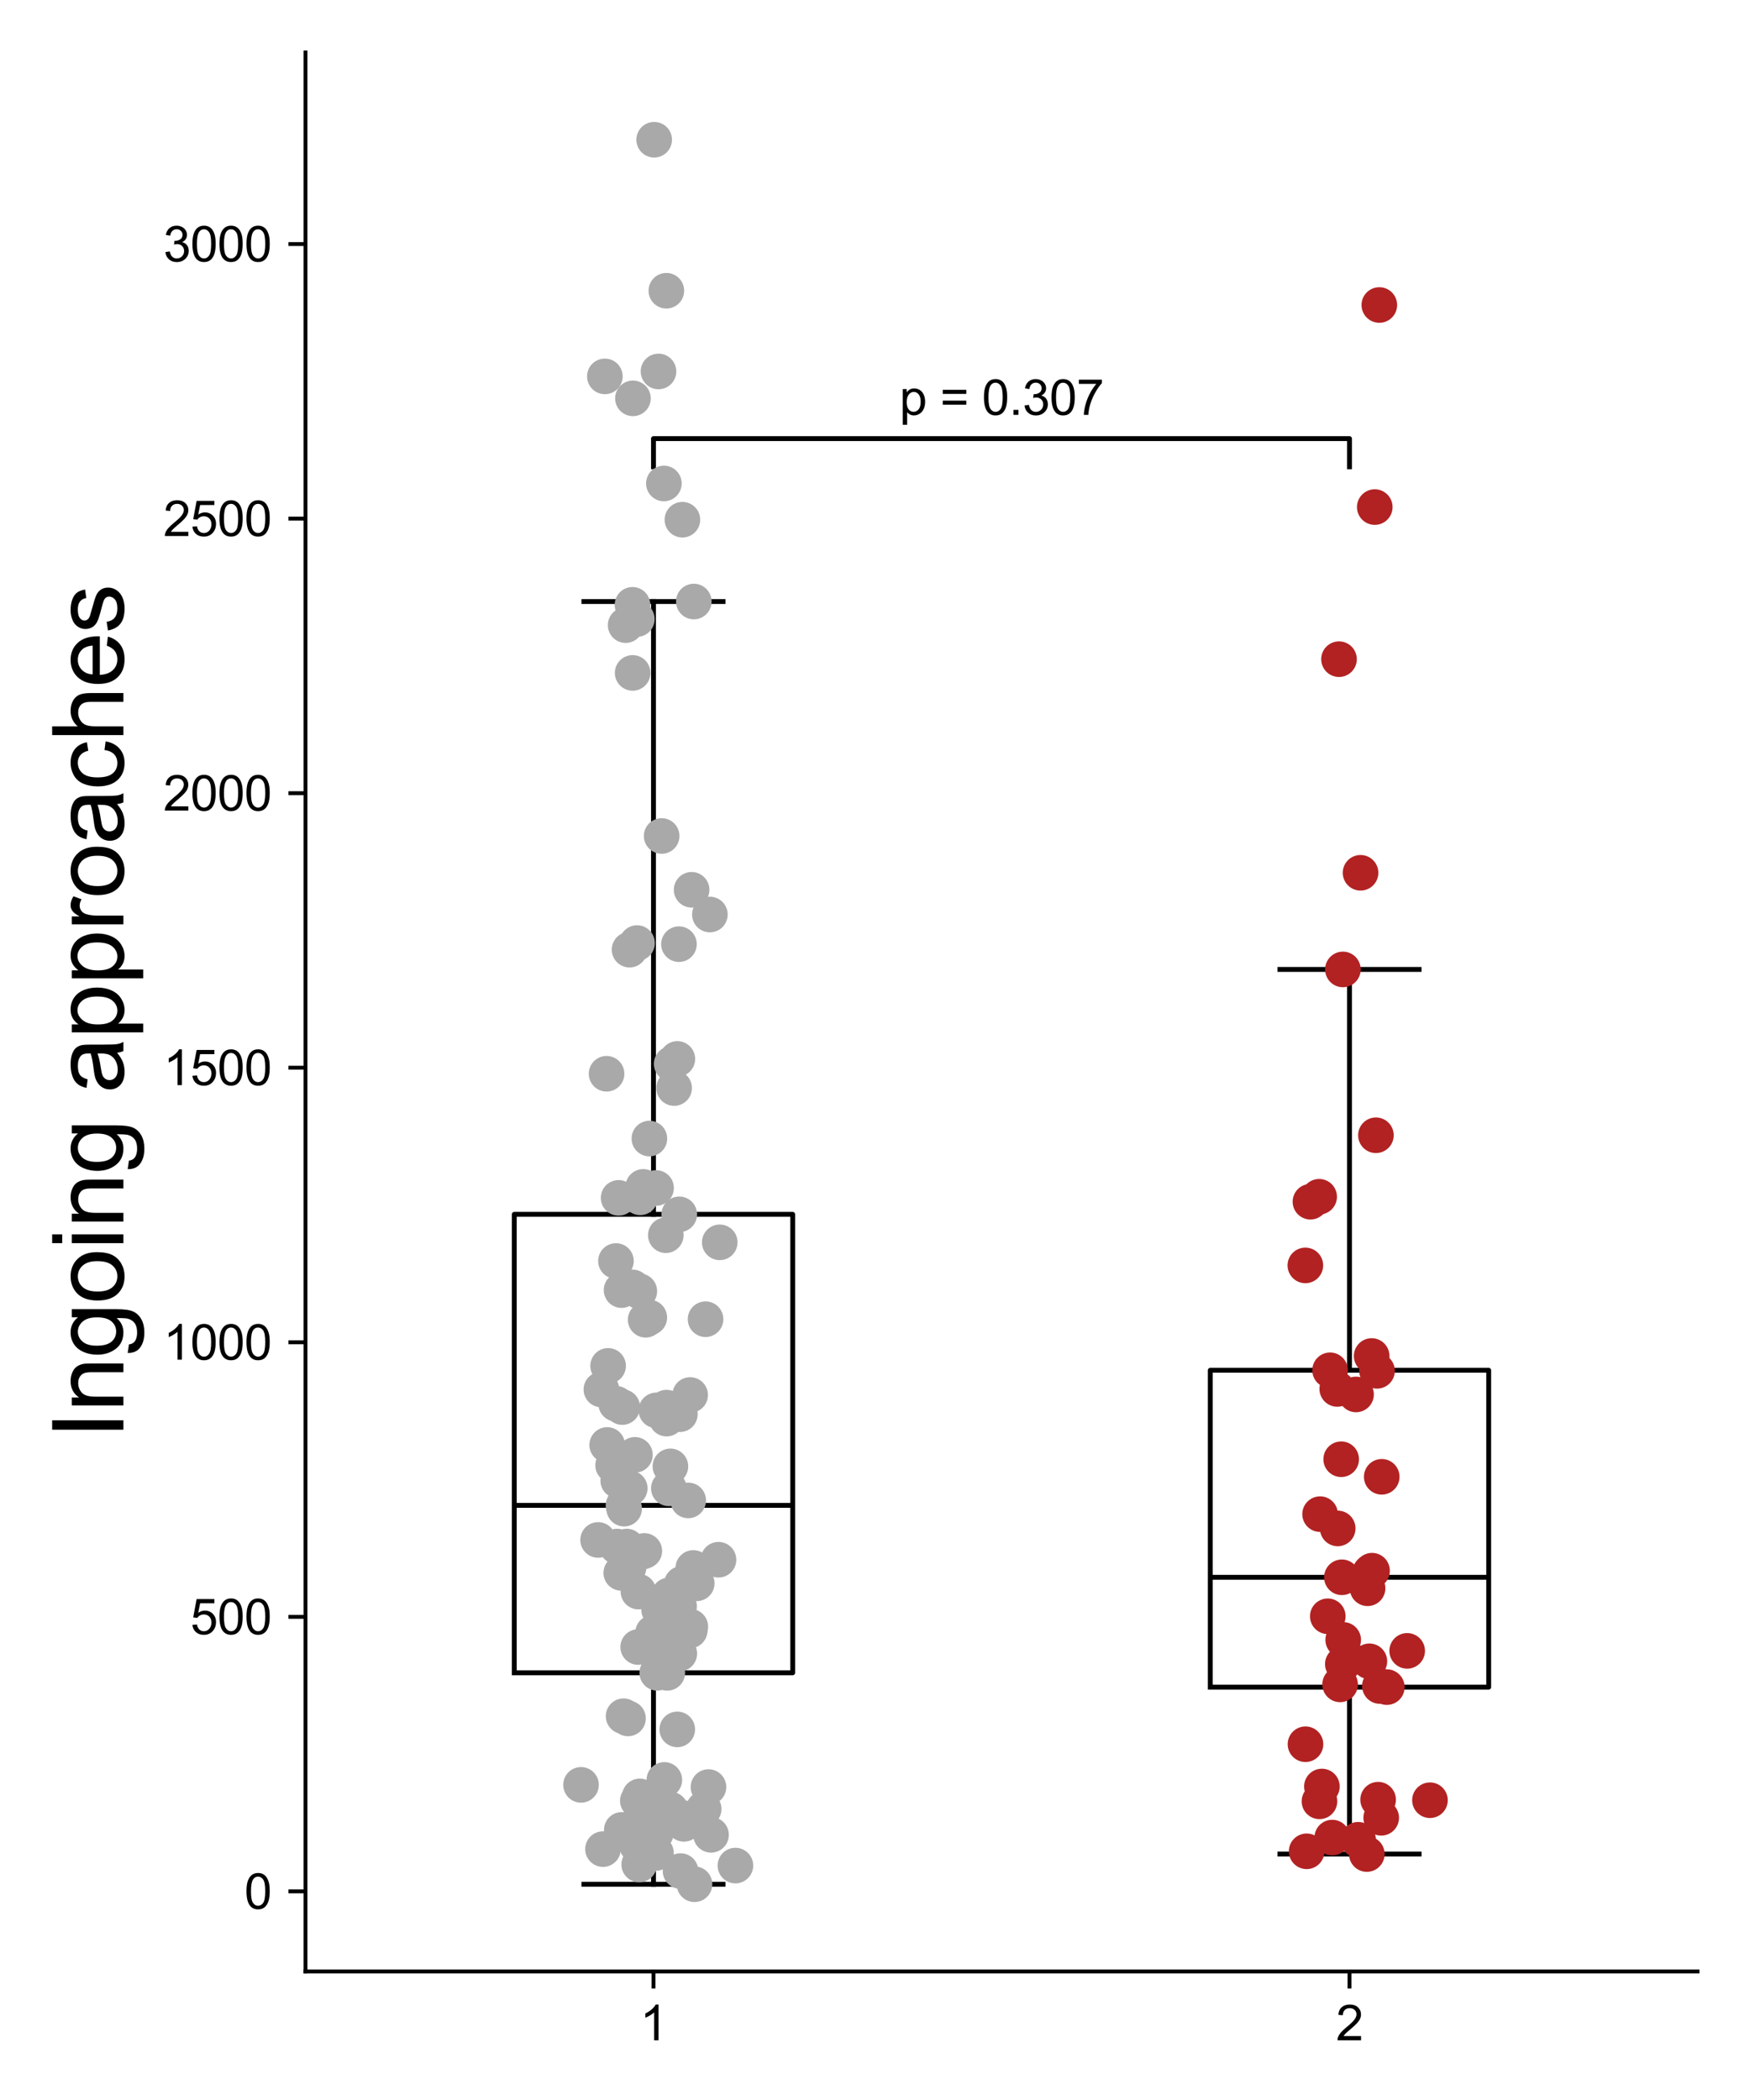 <?xml version="1.0" encoding="utf-8" standalone="no"?>
<!DOCTYPE svg PUBLIC "-//W3C//DTD SVG 1.1//EN"
  "http://www.w3.org/Graphics/SVG/1.1/DTD/svg11.dtd">
<svg xmlns:xlink="http://www.w3.org/1999/xlink" width="360pt" height="432pt" viewBox="0 0 360 432" xmlns="http://www.w3.org/2000/svg" version="1.1">
 <defs>
  <style type="text/css">*{stroke-linejoin: round; stroke-linecap: butt}</style>
 </defs>
 <g id="figure_1">
  <g id="patch_1">
   <path d="M 0 432 
L 360 432 
L 360 0 
L 0 0 
z
" style="fill: #ffffff"/>
  </g>
  <g id="axes_1">
   <g id="patch_2">
    <path d="M 62.84 405.56 
L 349.2 405.56 
L 349.2 10.8 
L 62.84 10.8 
z
" style="fill: #ffffff"/>
   </g>
   <g id="line2d_1">
    <path d="M 105.794 344.127 
L 163.066 344.127 
L 163.066 249.806 
L 105.794 249.806 
L 105.794 344.127 
" clip-path="url(#p33611c59fe)" style="fill: none; stroke: #000000; stroke-linecap: square"/>
   </g>
   <g id="line2d_2">
    <path d="M 134.43 344.127 
L 134.43 387.616 
" clip-path="url(#p33611c59fe)" style="fill: none; stroke: #000000; stroke-linecap: square"/>
   </g>
   <g id="line2d_3">
    <path d="M 134.43 249.806 
L 134.43 123.743 
" clip-path="url(#p33611c59fe)" style="fill: none; stroke: #000000; stroke-linecap: square"/>
   </g>
   <g id="line2d_4">
    <path d="M 120.112 387.616 
L 148.748 387.616 
" clip-path="url(#p33611c59fe)" style="fill: none; stroke: #000000; stroke-linecap: square"/>
   </g>
   <g id="line2d_5">
    <path d="M 120.112 123.743 
L 148.748 123.743 
" clip-path="url(#p33611c59fe)" style="fill: none; stroke: #000000; stroke-linecap: square"/>
   </g>
   <g id="line2d_6">
    <path d="M 248.974 347.064 
L 306.246 347.064 
L 306.246 281.886 
L 248.974 281.886 
L 248.974 347.064 
" clip-path="url(#p33611c59fe)" style="fill: none; stroke: #000000; stroke-linecap: square"/>
   </g>
   <g id="line2d_7">
    <path d="M 277.61 347.064 
L 277.61 381.404 
" clip-path="url(#p33611c59fe)" style="fill: none; stroke: #000000; stroke-linecap: square"/>
   </g>
   <g id="line2d_8">
    <path d="M 277.61 281.886 
L 277.61 199.426 
" clip-path="url(#p33611c59fe)" style="fill: none; stroke: #000000; stroke-linecap: square"/>
   </g>
   <g id="line2d_9">
    <path d="M 263.292 381.404 
L 291.928 381.404 
" clip-path="url(#p33611c59fe)" style="fill: none; stroke: #000000; stroke-linecap: square"/>
   </g>
   <g id="line2d_10">
    <path d="M 263.292 199.426 
L 291.928 199.426 
" clip-path="url(#p33611c59fe)" style="fill: none; stroke: #000000; stroke-linecap: square"/>
   </g>
   <g id="line2d_11">
    <path d="M 105.794 309.674 
L 163.066 309.674 
" clip-path="url(#p33611c59fe)" style="fill: none; stroke: #000000"/>
   </g>
   <g id="line2d_12">
    <path d="M 248.974 324.472 
L 306.246 324.472 
" clip-path="url(#p33611c59fe)" style="fill: none; stroke: #000000"/>
   </g>
   <g id="matplotlib.axis_1">
    <g id="xtick_1">
     <g id="line2d_13">
      <defs>
       <path id="m2bdd3cce6e" d="M 0 0 
L 0 3.5 
" style="stroke: #000000; stroke-width: 0.8"/>
      </defs>
      <g>
       <use xlink:href="#m2bdd3cce6e" x="134.43" y="405.56" style="stroke: #000000; stroke-width: 0.8"/>
      </g>
     </g>
     <g id="text_1">
      <!-- 1 -->
      <g transform="translate(131.65 419.718) scale(0.1 -0.1)">
       <defs>
        <path id="ArialMT-31" d="M 2384 0 
L 1822 0 
L 1822 3584 
Q 1619 3391 1289 3197 
Q 959 3003 697 2906 
L 697 3450 
Q 1169 3672 1522 3987 
Q 1875 4303 2022 4600 
L 2384 4600 
L 2384 0 
z
" transform="scale(0.016)"/>
       </defs>
       <use xlink:href="#ArialMT-31"/>
      </g>
     </g>
    </g>
    <g id="xtick_2">
     <g id="line2d_14">
      <g>
       <use xlink:href="#m2bdd3cce6e" x="277.61" y="405.56" style="stroke: #000000; stroke-width: 0.8"/>
      </g>
     </g>
     <g id="text_2">
      <!-- 2 -->
      <g transform="translate(274.83 419.718) scale(0.1 -0.1)">
       <defs>
        <path id="ArialMT-32" d="M 3222 541 
L 3222 0 
L 194 0 
Q 188 203 259 391 
Q 375 700 629 1000 
Q 884 1300 1366 1694 
Q 2113 2306 2375 2664 
Q 2638 3022 2638 3341 
Q 2638 3675 2398 3904 
Q 2159 4134 1775 4134 
Q 1369 4134 1125 3890 
Q 881 3647 878 3216 
L 300 3275 
Q 359 3922 746 4261 
Q 1134 4600 1788 4600 
Q 2447 4600 2831 4234 
Q 3216 3869 3216 3328 
Q 3216 3053 3103 2787 
Q 2991 2522 2730 2228 
Q 2469 1934 1863 1422 
Q 1356 997 1212 845 
Q 1069 694 975 541 
L 3222 541 
z
" transform="scale(0.016)"/>
       </defs>
       <use xlink:href="#ArialMT-32"/>
      </g>
     </g>
    </g>
   </g>
   <g id="matplotlib.axis_2">
    <g id="ytick_1">
     <g id="line2d_15">
      <defs>
       <path id="mdbbe78c31a" d="M 0 0 
L -3.5 0 
" style="stroke: #000000; stroke-width: 0.8"/>
      </defs>
      <g>
       <use xlink:href="#mdbbe78c31a" x="62.84" y="389.085" style="stroke: #000000; stroke-width: 0.8"/>
      </g>
     </g>
     <g id="text_3">
      <!-- 0 -->
      <g transform="translate(50.279 392.664) scale(0.1 -0.1)">
       <defs>
        <path id="ArialMT-30" d="M 266 2259 
Q 266 3072 433 3567 
Q 600 4063 929 4331 
Q 1259 4600 1759 4600 
Q 2128 4600 2406 4451 
Q 2684 4303 2865 4023 
Q 3047 3744 3150 3342 
Q 3253 2941 3253 2259 
Q 3253 1453 3087 958 
Q 2922 463 2592 192 
Q 2263 -78 1759 -78 
Q 1097 -78 719 397 
Q 266 969 266 2259 
z
M 844 2259 
Q 844 1131 1108 757 
Q 1372 384 1759 384 
Q 2147 384 2411 759 
Q 2675 1134 2675 2259 
Q 2675 3391 2411 3762 
Q 2147 4134 1753 4134 
Q 1366 4134 1134 3806 
Q 844 3388 844 2259 
z
" transform="scale(0.016)"/>
       </defs>
       <use xlink:href="#ArialMT-30"/>
      </g>
     </g>
    </g>
    <g id="ytick_2">
     <g id="line2d_16">
      <g>
       <use xlink:href="#mdbbe78c31a" x="62.84" y="332.605" style="stroke: #000000; stroke-width: 0.8"/>
      </g>
     </g>
     <g id="text_4">
      <!-- 500 -->
      <g transform="translate(39.157 336.184) scale(0.1 -0.1)">
       <defs>
        <path id="ArialMT-35" d="M 266 1200 
L 856 1250 
Q 922 819 1161 601 
Q 1400 384 1738 384 
Q 2144 384 2425 690 
Q 2706 997 2706 1503 
Q 2706 1984 2436 2262 
Q 2166 2541 1728 2541 
Q 1456 2541 1237 2417 
Q 1019 2294 894 2097 
L 366 2166 
L 809 4519 
L 3088 4519 
L 3088 3981 
L 1259 3981 
L 1013 2750 
Q 1425 3038 1878 3038 
Q 2478 3038 2890 2622 
Q 3303 2206 3303 1553 
Q 3303 931 2941 478 
Q 2500 -78 1738 -78 
Q 1113 -78 717 272 
Q 322 622 266 1200 
z
" transform="scale(0.016)"/>
       </defs>
       <use xlink:href="#ArialMT-35"/>
       <use xlink:href="#ArialMT-30" transform="translate(55.615 0)"/>
       <use xlink:href="#ArialMT-30" transform="translate(111.23 0)"/>
      </g>
     </g>
    </g>
    <g id="ytick_3">
     <g id="line2d_17">
      <g>
       <use xlink:href="#mdbbe78c31a" x="62.84" y="276.125" style="stroke: #000000; stroke-width: 0.8"/>
      </g>
     </g>
     <g id="text_5">
      <!-- 1000 -->
      <g transform="translate(33.596 279.704) scale(0.1 -0.1)">
       <use xlink:href="#ArialMT-31"/>
       <use xlink:href="#ArialMT-30" transform="translate(55.615 0)"/>
       <use xlink:href="#ArialMT-30" transform="translate(111.23 0)"/>
       <use xlink:href="#ArialMT-30" transform="translate(166.846 0)"/>
      </g>
     </g>
    </g>
    <g id="ytick_4">
     <g id="line2d_18">
      <g>
       <use xlink:href="#mdbbe78c31a" x="62.84" y="219.645" style="stroke: #000000; stroke-width: 0.8"/>
      </g>
     </g>
     <g id="text_6">
      <!-- 1500 -->
      <g transform="translate(33.596 223.224) scale(0.1 -0.1)">
       <use xlink:href="#ArialMT-31"/>
       <use xlink:href="#ArialMT-35" transform="translate(55.615 0)"/>
       <use xlink:href="#ArialMT-30" transform="translate(111.23 0)"/>
       <use xlink:href="#ArialMT-30" transform="translate(166.846 0)"/>
      </g>
     </g>
    </g>
    <g id="ytick_5">
     <g id="line2d_19">
      <g>
       <use xlink:href="#mdbbe78c31a" x="62.84" y="163.166" style="stroke: #000000; stroke-width: 0.8"/>
      </g>
     </g>
     <g id="text_7">
      <!-- 2000 -->
      <g transform="translate(33.596 166.744) scale(0.1 -0.1)">
       <use xlink:href="#ArialMT-32"/>
       <use xlink:href="#ArialMT-30" transform="translate(55.615 0)"/>
       <use xlink:href="#ArialMT-30" transform="translate(111.23 0)"/>
       <use xlink:href="#ArialMT-30" transform="translate(166.846 0)"/>
      </g>
     </g>
    </g>
    <g id="ytick_6">
     <g id="line2d_20">
      <g>
       <use xlink:href="#mdbbe78c31a" x="62.84" y="106.686" style="stroke: #000000; stroke-width: 0.8"/>
      </g>
     </g>
     <g id="text_8">
      <!-- 2500 -->
      <g transform="translate(33.596 110.265) scale(0.1 -0.1)">
       <use xlink:href="#ArialMT-32"/>
       <use xlink:href="#ArialMT-35" transform="translate(55.615 0)"/>
       <use xlink:href="#ArialMT-30" transform="translate(111.23 0)"/>
       <use xlink:href="#ArialMT-30" transform="translate(166.846 0)"/>
      </g>
     </g>
    </g>
    <g id="ytick_7">
     <g id="line2d_21">
      <g>
       <use xlink:href="#mdbbe78c31a" x="62.84" y="50.206" style="stroke: #000000; stroke-width: 0.8"/>
      </g>
     </g>
     <g id="text_9">
      <!-- 3000 -->
      <g transform="translate(33.596 53.785) scale(0.1 -0.1)">
       <defs>
        <path id="ArialMT-33" d="M 269 1209 
L 831 1284 
Q 928 806 1161 595 
Q 1394 384 1728 384 
Q 2125 384 2398 659 
Q 2672 934 2672 1341 
Q 2672 1728 2419 1979 
Q 2166 2231 1775 2231 
Q 1616 2231 1378 2169 
L 1441 2663 
Q 1497 2656 1531 2656 
Q 1891 2656 2178 2843 
Q 2466 3031 2466 3422 
Q 2466 3731 2256 3934 
Q 2047 4138 1716 4138 
Q 1388 4138 1169 3931 
Q 950 3725 888 3313 
L 325 3413 
Q 428 3978 793 4289 
Q 1159 4600 1703 4600 
Q 2078 4600 2393 4439 
Q 2709 4278 2876 4000 
Q 3044 3722 3044 3409 
Q 3044 3113 2884 2869 
Q 2725 2625 2413 2481 
Q 2819 2388 3044 2092 
Q 3269 1797 3269 1353 
Q 3269 753 2831 336 
Q 2394 -81 1725 -81 
Q 1122 -81 723 278 
Q 325 638 269 1209 
z
" transform="scale(0.016)"/>
       </defs>
       <use xlink:href="#ArialMT-33"/>
       <use xlink:href="#ArialMT-30" transform="translate(55.615 0)"/>
       <use xlink:href="#ArialMT-30" transform="translate(111.23 0)"/>
       <use xlink:href="#ArialMT-30" transform="translate(166.846 0)"/>
      </g>
     </g>
    </g>
    <g id="text_10">
     <!-- Ingoing approaches -->
     <g transform="translate(25.387 296.019) rotate(-90) scale(0.2 -0.2)">
      <defs>
       <path id="ArialMT-49" d="M 597 0 
L 597 4581 
L 1203 4581 
L 1203 0 
L 597 0 
z
" transform="scale(0.016)"/>
       <path id="ArialMT-6e" d="M 422 0 
L 422 3319 
L 928 3319 
L 928 2847 
Q 1294 3394 1984 3394 
Q 2284 3394 2536 3286 
Q 2788 3178 2913 3003 
Q 3038 2828 3088 2588 
Q 3119 2431 3119 2041 
L 3119 0 
L 2556 0 
L 2556 2019 
Q 2556 2363 2490 2533 
Q 2425 2703 2258 2804 
Q 2091 2906 1866 2906 
Q 1506 2906 1245 2678 
Q 984 2450 984 1813 
L 984 0 
L 422 0 
z
" transform="scale(0.016)"/>
       <path id="ArialMT-67" d="M 319 -275 
L 866 -356 
Q 900 -609 1056 -725 
Q 1266 -881 1628 -881 
Q 2019 -881 2231 -725 
Q 2444 -569 2519 -288 
Q 2563 -116 2559 434 
Q 2191 0 1641 0 
Q 956 0 581 494 
Q 206 988 206 1678 
Q 206 2153 378 2554 
Q 550 2956 876 3175 
Q 1203 3394 1644 3394 
Q 2231 3394 2613 2919 
L 2613 3319 
L 3131 3319 
L 3131 450 
Q 3131 -325 2973 -648 
Q 2816 -972 2473 -1159 
Q 2131 -1347 1631 -1347 
Q 1038 -1347 672 -1080 
Q 306 -813 319 -275 
z
M 784 1719 
Q 784 1066 1043 766 
Q 1303 466 1694 466 
Q 2081 466 2343 764 
Q 2606 1063 2606 1700 
Q 2606 2309 2336 2618 
Q 2066 2928 1684 2928 
Q 1309 2928 1046 2623 
Q 784 2319 784 1719 
z
" transform="scale(0.016)"/>
       <path id="ArialMT-6f" d="M 213 1659 
Q 213 2581 725 3025 
Q 1153 3394 1769 3394 
Q 2453 3394 2887 2945 
Q 3322 2497 3322 1706 
Q 3322 1066 3130 698 
Q 2938 331 2570 128 
Q 2203 -75 1769 -75 
Q 1072 -75 642 372 
Q 213 819 213 1659 
z
M 791 1659 
Q 791 1022 1069 705 
Q 1347 388 1769 388 
Q 2188 388 2466 706 
Q 2744 1025 2744 1678 
Q 2744 2294 2464 2611 
Q 2184 2928 1769 2928 
Q 1347 2928 1069 2612 
Q 791 2297 791 1659 
z
" transform="scale(0.016)"/>
       <path id="ArialMT-69" d="M 425 3934 
L 425 4581 
L 988 4581 
L 988 3934 
L 425 3934 
z
M 425 0 
L 425 3319 
L 988 3319 
L 988 0 
L 425 0 
z
" transform="scale(0.016)"/>
       <path id="ArialMT-20" transform="scale(0.016)"/>
       <path id="ArialMT-61" d="M 2588 409 
Q 2275 144 1986 34 
Q 1697 -75 1366 -75 
Q 819 -75 525 192 
Q 231 459 231 875 
Q 231 1119 342 1320 
Q 453 1522 633 1644 
Q 813 1766 1038 1828 
Q 1203 1872 1538 1913 
Q 2219 1994 2541 2106 
Q 2544 2222 2544 2253 
Q 2544 2597 2384 2738 
Q 2169 2928 1744 2928 
Q 1347 2928 1158 2789 
Q 969 2650 878 2297 
L 328 2372 
Q 403 2725 575 2942 
Q 747 3159 1072 3276 
Q 1397 3394 1825 3394 
Q 2250 3394 2515 3294 
Q 2781 3194 2906 3042 
Q 3031 2891 3081 2659 
Q 3109 2516 3109 2141 
L 3109 1391 
Q 3109 606 3145 398 
Q 3181 191 3288 0 
L 2700 0 
Q 2613 175 2588 409 
z
M 2541 1666 
Q 2234 1541 1622 1453 
Q 1275 1403 1131 1340 
Q 988 1278 909 1158 
Q 831 1038 831 891 
Q 831 666 1001 516 
Q 1172 366 1500 366 
Q 1825 366 2078 508 
Q 2331 650 2450 897 
Q 2541 1088 2541 1459 
L 2541 1666 
z
" transform="scale(0.016)"/>
       <path id="ArialMT-70" d="M 422 -1272 
L 422 3319 
L 934 3319 
L 934 2888 
Q 1116 3141 1344 3267 
Q 1572 3394 1897 3394 
Q 2322 3394 2647 3175 
Q 2972 2956 3137 2557 
Q 3303 2159 3303 1684 
Q 3303 1175 3120 767 
Q 2938 359 2589 142 
Q 2241 -75 1856 -75 
Q 1575 -75 1351 44 
Q 1128 163 984 344 
L 984 -1272 
L 422 -1272 
z
M 931 1641 
Q 931 1000 1190 694 
Q 1450 388 1819 388 
Q 2194 388 2461 705 
Q 2728 1022 2728 1688 
Q 2728 2322 2467 2637 
Q 2206 2953 1844 2953 
Q 1484 2953 1207 2617 
Q 931 2281 931 1641 
z
" transform="scale(0.016)"/>
       <path id="ArialMT-72" d="M 416 0 
L 416 3319 
L 922 3319 
L 922 2816 
Q 1116 3169 1280 3281 
Q 1444 3394 1641 3394 
Q 1925 3394 2219 3213 
L 2025 2691 
Q 1819 2813 1613 2813 
Q 1428 2813 1281 2702 
Q 1134 2591 1072 2394 
Q 978 2094 978 1738 
L 978 0 
L 416 0 
z
" transform="scale(0.016)"/>
       <path id="ArialMT-63" d="M 2588 1216 
L 3141 1144 
Q 3050 572 2676 248 
Q 2303 -75 1759 -75 
Q 1078 -75 664 370 
Q 250 816 250 1647 
Q 250 2184 428 2587 
Q 606 2991 970 3192 
Q 1334 3394 1763 3394 
Q 2303 3394 2647 3120 
Q 2991 2847 3088 2344 
L 2541 2259 
Q 2463 2594 2264 2762 
Q 2066 2931 1784 2931 
Q 1359 2931 1093 2626 
Q 828 2322 828 1663 
Q 828 994 1084 691 
Q 1341 388 1753 388 
Q 2084 388 2306 591 
Q 2528 794 2588 1216 
z
" transform="scale(0.016)"/>
       <path id="ArialMT-68" d="M 422 0 
L 422 4581 
L 984 4581 
L 984 2938 
Q 1378 3394 1978 3394 
Q 2347 3394 2619 3248 
Q 2891 3103 3008 2847 
Q 3125 2591 3125 2103 
L 3125 0 
L 2563 0 
L 2563 2103 
Q 2563 2525 2380 2717 
Q 2197 2909 1863 2909 
Q 1613 2909 1392 2779 
Q 1172 2650 1078 2428 
Q 984 2206 984 1816 
L 984 0 
L 422 0 
z
" transform="scale(0.016)"/>
       <path id="ArialMT-65" d="M 2694 1069 
L 3275 997 
Q 3138 488 2766 206 
Q 2394 -75 1816 -75 
Q 1088 -75 661 373 
Q 234 822 234 1631 
Q 234 2469 665 2931 
Q 1097 3394 1784 3394 
Q 2450 3394 2872 2941 
Q 3294 2488 3294 1666 
Q 3294 1616 3291 1516 
L 816 1516 
Q 847 969 1125 678 
Q 1403 388 1819 388 
Q 2128 388 2347 550 
Q 2566 713 2694 1069 
z
M 847 1978 
L 2700 1978 
Q 2663 2397 2488 2606 
Q 2219 2931 1791 2931 
Q 1403 2931 1139 2672 
Q 875 2413 847 1978 
z
" transform="scale(0.016)"/>
       <path id="ArialMT-73" d="M 197 991 
L 753 1078 
Q 800 744 1014 566 
Q 1228 388 1613 388 
Q 2000 388 2187 545 
Q 2375 703 2375 916 
Q 2375 1106 2209 1216 
Q 2094 1291 1634 1406 
Q 1016 1563 777 1677 
Q 538 1791 414 1992 
Q 291 2194 291 2438 
Q 291 2659 392 2848 
Q 494 3038 669 3163 
Q 800 3259 1026 3326 
Q 1253 3394 1513 3394 
Q 1903 3394 2198 3281 
Q 2494 3169 2634 2976 
Q 2775 2784 2828 2463 
L 2278 2388 
Q 2241 2644 2061 2787 
Q 1881 2931 1553 2931 
Q 1166 2931 1000 2803 
Q 834 2675 834 2503 
Q 834 2394 903 2306 
Q 972 2216 1119 2156 
Q 1203 2125 1616 2013 
Q 2213 1853 2448 1751 
Q 2684 1650 2818 1456 
Q 2953 1263 2953 975 
Q 2953 694 2789 445 
Q 2625 197 2315 61 
Q 2006 -75 1616 -75 
Q 969 -75 630 194 
Q 291 463 197 991 
z
" transform="scale(0.016)"/>
      </defs>
      <use xlink:href="#ArialMT-49"/>
      <use xlink:href="#ArialMT-6e" transform="translate(27.783 0)"/>
      <use xlink:href="#ArialMT-67" transform="translate(83.398 0)"/>
      <use xlink:href="#ArialMT-6f" transform="translate(139.014 0)"/>
      <use xlink:href="#ArialMT-69" transform="translate(194.629 0)"/>
      <use xlink:href="#ArialMT-6e" transform="translate(216.846 0)"/>
      <use xlink:href="#ArialMT-67" transform="translate(272.461 0)"/>
      <use xlink:href="#ArialMT-20" transform="translate(328.076 0)"/>
      <use xlink:href="#ArialMT-61" transform="translate(355.859 0)"/>
      <use xlink:href="#ArialMT-70" transform="translate(411.475 0)"/>
      <use xlink:href="#ArialMT-70" transform="translate(467.09 0)"/>
      <use xlink:href="#ArialMT-72" transform="translate(522.705 0)"/>
      <use xlink:href="#ArialMT-6f" transform="translate(556.006 0)"/>
      <use xlink:href="#ArialMT-61" transform="translate(611.621 0)"/>
      <use xlink:href="#ArialMT-63" transform="translate(667.236 0)"/>
      <use xlink:href="#ArialMT-68" transform="translate(717.236 0)"/>
      <use xlink:href="#ArialMT-65" transform="translate(772.852 0)"/>
      <use xlink:href="#ArialMT-73" transform="translate(828.467 0)"/>
     </g>
    </g>
   </g>
   <g id="line2d_22">
    <path d="M 134.43 96.036 
L 134.43 90.231 
L 277.61 90.231 
L 277.61 96.036 
" clip-path="url(#p33611c59fe)" style="fill: none; stroke: #000000; stroke-linecap: square"/>
   </g>
   <g id="PathCollection_1">
    <defs>
     <path id="m40be259fb0" d="M 0 3.162 
C 0.839 3.162 1.643 2.829 2.236 2.236 
C 2.829 1.643 3.162 0.839 3.162 0 
C 3.162 -0.839 2.829 -1.643 2.236 -2.236 
C 1.643 -2.829 0.839 -3.162 0 -3.162 
C -0.839 -3.162 -1.643 -2.829 -2.236 -2.236 
C -2.829 -1.643 -3.162 -0.839 -3.162 0 
C -3.162 0.839 -2.829 1.643 -2.236 2.236 
C -1.643 2.829 -0.839 3.162 0 3.162 
z
" style="stroke: #a9a9a9"/>
    </defs>
    <g clip-path="url(#p33611c59fe)">
     <use xlink:href="#m40be259fb0" x="128.399" y="310.352" style="fill: #a9a9a9; stroke: #a9a9a9"/>
     <use xlink:href="#m40be259fb0" x="124.909" y="297.249" style="fill: #a9a9a9; stroke: #a9a9a9"/>
     <use xlink:href="#m40be259fb0" x="137.127" y="291.827" style="fill: #a9a9a9; stroke: #a9a9a9"/>
     <use xlink:href="#m40be259fb0" x="141.879" y="335.429" style="fill: #a9a9a9; stroke: #a9a9a9"/>
     <use xlink:href="#m40be259fb0" x="127.175" y="304.591" style="fill: #a9a9a9; stroke: #a9a9a9"/>
     <use xlink:href="#m40be259fb0" x="137.613" y="328.2" style="fill: #a9a9a9; stroke: #a9a9a9"/>
     <use xlink:href="#m40be259fb0" x="132.547" y="319.05" style="fill: #a9a9a9; stroke: #a9a9a9"/>
     <use xlink:href="#m40be259fb0" x="135.031" y="370.221" style="fill: #a9a9a9; stroke: #a9a9a9"/>
     <use xlink:href="#m40be259fb0" x="139.859" y="290.923" style="fill: #a9a9a9; stroke: #a9a9a9"/>
     <use xlink:href="#m40be259fb0" x="127.909" y="376.433" style="fill: #a9a9a9; stroke: #a9a9a9"/>
     <use xlink:href="#m40be259fb0" x="128.013" y="289.454" style="fill: #a9a9a9; stroke: #a9a9a9"/>
     <use xlink:href="#m40be259fb0" x="147.804" y="320.857" style="fill: #a9a9a9; stroke: #a9a9a9"/>
     <use xlink:href="#m40be259fb0" x="135.42" y="369.204" style="fill: #a9a9a9; stroke: #a9a9a9"/>
     <use xlink:href="#m40be259fb0" x="128.703" y="128.6" style="fill: #a9a9a9; stroke: #a9a9a9"/>
     <use xlink:href="#m40be259fb0" x="136.966" y="254.098" style="fill: #a9a9a9; stroke: #a9a9a9"/>
     <use xlink:href="#m40be259fb0" x="135.21" y="344.127" style="fill: #a9a9a9; stroke: #a9a9a9"/>
     <use xlink:href="#m40be259fb0" x="119.525" y="367.171" style="fill: #a9a9a9; stroke: #a9a9a9"/>
     <use xlink:href="#m40be259fb0" x="125.098" y="280.982" style="fill: #a9a9a9; stroke: #a9a9a9"/>
     <use xlink:href="#m40be259fb0" x="140.69" y="375.191" style="fill: #a9a9a9; stroke: #a9a9a9"/>
     <use xlink:href="#m40be259fb0" x="135.592" y="331.137" style="fill: #a9a9a9; stroke: #a9a9a9"/>
     <use xlink:href="#m40be259fb0" x="142.622" y="322.552" style="fill: #a9a9a9; stroke: #a9a9a9"/>
     <use xlink:href="#m40be259fb0" x="140.267" y="325.827" style="fill: #a9a9a9; stroke: #a9a9a9"/>
     <use xlink:href="#m40be259fb0" x="141.577" y="308.658" style="fill: #a9a9a9; stroke: #a9a9a9"/>
     <use xlink:href="#m40be259fb0" x="142.278" y="183.046" style="fill: #a9a9a9; stroke: #a9a9a9"/>
     <use xlink:href="#m40be259fb0" x="126.712" y="259.407" style="fill: #a9a9a9; stroke: #a9a9a9"/>
     <use xlink:href="#m40be259fb0" x="138.174" y="218.855" style="fill: #a9a9a9; stroke: #a9a9a9"/>
     <use xlink:href="#m40be259fb0" x="129.191" y="353.503" style="fill: #a9a9a9; stroke: #a9a9a9"/>
     <use xlink:href="#m40be259fb0" x="136.173" y="343.788" style="fill: #a9a9a9; stroke: #a9a9a9"/>
     <use xlink:href="#m40be259fb0" x="126.935" y="318.146" style="fill: #a9a9a9; stroke: #a9a9a9"/>
     <use xlink:href="#m40be259fb0" x="140" y="384.905" style="fill: #a9a9a9; stroke: #a9a9a9"/>
     <use xlink:href="#m40be259fb0" x="142.87" y="387.616" style="fill: #a9a9a9; stroke: #a9a9a9"/>
     <use xlink:href="#m40be259fb0" x="143.327" y="325.714" style="fill: #a9a9a9; stroke: #a9a9a9"/>
     <use xlink:href="#m40be259fb0" x="151.285" y="383.776" style="fill: #a9a9a9; stroke: #a9a9a9"/>
     <use xlink:href="#m40be259fb0" x="131.62" y="369.543" style="fill: #a9a9a9; stroke: #a9a9a9"/>
     <use xlink:href="#m40be259fb0" x="144.757" y="372.141" style="fill: #a9a9a9; stroke: #a9a9a9"/>
     <use xlink:href="#m40be259fb0" x="129.549" y="306.172" style="fill: #a9a9a9; stroke: #a9a9a9"/>
     <use xlink:href="#m40be259fb0" x="139.319" y="355.762" style="fill: #a9a9a9; stroke: #a9a9a9"/>
     <use xlink:href="#m40be259fb0" x="134.343" y="335.881" style="fill: #a9a9a9; stroke: #a9a9a9"/>
     <use xlink:href="#m40be259fb0" x="128.26" y="309.674" style="fill: #a9a9a9; stroke: #a9a9a9"/>
     <use xlink:href="#m40be259fb0" x="129.684" y="319.615" style="fill: #a9a9a9; stroke: #a9a9a9"/>
     <use xlink:href="#m40be259fb0" x="131.695" y="246.304" style="fill: #a9a9a9; stroke: #a9a9a9"/>
     <use xlink:href="#m40be259fb0" x="123.714" y="285.84" style="fill: #a9a9a9; stroke: #a9a9a9"/>
     <use xlink:href="#m40be259fb0" x="131.212" y="370.447" style="fill: #a9a9a9; stroke: #a9a9a9"/>
     <use xlink:href="#m40be259fb0" x="130.206" y="81.948" style="fill: #a9a9a9; stroke: #a9a9a9"/>
     <use xlink:href="#m40be259fb0" x="135.463" y="76.413" style="fill: #a9a9a9; stroke: #a9a9a9"/>
     <use xlink:href="#m40be259fb0" x="146.033" y="188.13" style="fill: #a9a9a9; stroke: #a9a9a9"/>
     <use xlink:href="#m40be259fb0" x="139.736" y="249.806" style="fill: #a9a9a9; stroke: #a9a9a9"/>
     <use xlink:href="#m40be259fb0" x="141.973" y="286.969" style="fill: #a9a9a9; stroke: #a9a9a9"/>
     <use xlink:href="#m40be259fb0" x="128.919" y="318.146" style="fill: #a9a9a9; stroke: #a9a9a9"/>
     <use xlink:href="#m40be259fb0" x="126.753" y="288.777" style="fill: #a9a9a9; stroke: #a9a9a9"/>
     <use xlink:href="#m40be259fb0" x="130.613" y="299.282" style="fill: #a9a9a9; stroke: #a9a9a9"/>
     <use xlink:href="#m40be259fb0" x="131.331" y="327.409" style="fill: #a9a9a9; stroke: #a9a9a9"/>
     <use xlink:href="#m40be259fb0" x="137.913" y="301.654" style="fill: #a9a9a9; stroke: #a9a9a9"/>
     <use xlink:href="#m40be259fb0" x="129.302" y="322.439" style="fill: #a9a9a9; stroke: #a9a9a9"/>
     <use xlink:href="#m40be259fb0" x="138.615" y="335.881" style="fill: #a9a9a9; stroke: #a9a9a9"/>
     <use xlink:href="#m40be259fb0" x="139.672" y="194.229" style="fill: #a9a9a9; stroke: #a9a9a9"/>
     <use xlink:href="#m40be259fb0" x="123.036" y="316.791" style="fill: #a9a9a9; stroke: #a9a9a9"/>
     <use xlink:href="#m40be259fb0" x="142.01" y="334.638" style="fill: #a9a9a9; stroke: #a9a9a9"/>
     <use xlink:href="#m40be259fb0" x="140.789" y="374.061" style="fill: #a9a9a9; stroke: #a9a9a9"/>
     <use xlink:href="#m40be259fb0" x="131.979" y="374.287" style="fill: #a9a9a9; stroke: #a9a9a9"/>
     <use xlink:href="#m40be259fb0" x="131.045" y="379.596" style="fill: #a9a9a9; stroke: #a9a9a9"/>
     <use xlink:href="#m40be259fb0" x="134.904" y="377.111" style="fill: #a9a9a9; stroke: #a9a9a9"/>
     <use xlink:href="#m40be259fb0" x="133.365" y="375.304" style="fill: #a9a9a9; stroke: #a9a9a9"/>
     <use xlink:href="#m40be259fb0" x="146.271" y="377.45" style="fill: #a9a9a9; stroke: #a9a9a9"/>
     <use xlink:href="#m40be259fb0" x="133.67" y="374.965" style="fill: #a9a9a9; stroke: #a9a9a9"/>
     <use xlink:href="#m40be259fb0" x="136.665" y="366.154" style="fill: #a9a9a9; stroke: #a9a9a9"/>
     <use xlink:href="#m40be259fb0" x="134.94" y="381.178" style="fill: #a9a9a9; stroke: #a9a9a9"/>
     <use xlink:href="#m40be259fb0" x="131.492" y="383.55" style="fill: #a9a9a9; stroke: #a9a9a9"/>
     <use xlink:href="#m40be259fb0" x="137.918" y="372.254" style="fill: #a9a9a9; stroke: #a9a9a9"/>
     <use xlink:href="#m40be259fb0" x="124.047" y="380.387" style="fill: #a9a9a9; stroke: #a9a9a9"/>
     <use xlink:href="#m40be259fb0" x="145.745" y="367.623" style="fill: #a9a9a9; stroke: #a9a9a9"/>
     <use xlink:href="#m40be259fb0" x="131.918" y="319.276" style="fill: #a9a9a9; stroke: #a9a9a9"/>
     <use xlink:href="#m40be259fb0" x="139.701" y="330.459" style="fill: #a9a9a9; stroke: #a9a9a9"/>
     <use xlink:href="#m40be259fb0" x="137.593" y="306.172" style="fill: #a9a9a9; stroke: #a9a9a9"/>
     <use xlink:href="#m40be259fb0" x="137.119" y="289.567" style="fill: #a9a9a9; stroke: #a9a9a9"/>
     <use xlink:href="#m40be259fb0" x="139.74" y="340.173" style="fill: #a9a9a9; stroke: #a9a9a9"/>
     <use xlink:href="#m40be259fb0" x="131.281" y="338.818" style="fill: #a9a9a9; stroke: #a9a9a9"/>
     <use xlink:href="#m40be259fb0" x="127.805" y="323.568" style="fill: #a9a9a9; stroke: #a9a9a9"/>
     <use xlink:href="#m40be259fb0" x="126.127" y="301.428" style="fill: #a9a9a9; stroke: #a9a9a9"/>
     <use xlink:href="#m40be259fb0" x="137.269" y="344.127" style="fill: #a9a9a9; stroke: #a9a9a9"/>
     <use xlink:href="#m40be259fb0" x="135.823" y="337.123" style="fill: #a9a9a9; stroke: #a9a9a9"/>
     <use xlink:href="#m40be259fb0" x="127.256" y="246.417" style="fill: #a9a9a9; stroke: #a9a9a9"/>
     <use xlink:href="#m40be259fb0" x="134.962" y="244.384" style="fill: #a9a9a9; stroke: #a9a9a9"/>
     <use xlink:href="#m40be259fb0" x="136.113" y="171.976" style="fill: #a9a9a9; stroke: #a9a9a9"/>
     <use xlink:href="#m40be259fb0" x="139.341" y="217.838" style="fill: #a9a9a9; stroke: #a9a9a9"/>
     <use xlink:href="#m40be259fb0" x="127.863" y="265.394" style="fill: #a9a9a9; stroke: #a9a9a9"/>
     <use xlink:href="#m40be259fb0" x="130.112" y="124.42" style="fill: #a9a9a9; stroke: #a9a9a9"/>
     <use xlink:href="#m40be259fb0" x="137.079" y="59.808" style="fill: #a9a9a9; stroke: #a9a9a9"/>
     <use xlink:href="#m40be259fb0" x="140.38" y="106.912" style="fill: #a9a9a9; stroke: #a9a9a9"/>
     <use xlink:href="#m40be259fb0" x="135.027" y="290.132" style="fill: #a9a9a9; stroke: #a9a9a9"/>
     <use xlink:href="#m40be259fb0" x="130.121" y="264.829" style="fill: #a9a9a9; stroke: #a9a9a9"/>
     <use xlink:href="#m40be259fb0" x="138.679" y="223.825" style="fill: #a9a9a9; stroke: #a9a9a9"/>
     <use xlink:href="#m40be259fb0" x="132.327" y="244.158" style="fill: #a9a9a9; stroke: #a9a9a9"/>
     <use xlink:href="#m40be259fb0" x="128.28" y="353.051" style="fill: #a9a9a9; stroke: #a9a9a9"/>
     <use xlink:href="#m40be259fb0" x="131.517" y="265.62" style="fill: #a9a9a9; stroke: #a9a9a9"/>
     <use xlink:href="#m40be259fb0" x="148.063" y="255.567" style="fill: #a9a9a9; stroke: #a9a9a9"/>
     <use xlink:href="#m40be259fb0" x="133.572" y="271.042" style="fill: #a9a9a9; stroke: #a9a9a9"/>
     <use xlink:href="#m40be259fb0" x="136.571" y="99.456" style="fill: #a9a9a9; stroke: #a9a9a9"/>
     <use xlink:href="#m40be259fb0" x="134.575" y="28.744" style="fill: #a9a9a9; stroke: #a9a9a9"/>
     <use xlink:href="#m40be259fb0" x="131.005" y="127.357" style="fill: #a9a9a9; stroke: #a9a9a9"/>
     <use xlink:href="#m40be259fb0" x="129.509" y="195.359" style="fill: #a9a9a9; stroke: #a9a9a9"/>
     <use xlink:href="#m40be259fb0" x="124.78" y="220.888" style="fill: #a9a9a9; stroke: #a9a9a9"/>
     <use xlink:href="#m40be259fb0" x="145.143" y="271.381" style="fill: #a9a9a9; stroke: #a9a9a9"/>
     <use xlink:href="#m40be259fb0" x="132.825" y="271.494" style="fill: #a9a9a9; stroke: #a9a9a9"/>
     <use xlink:href="#m40be259fb0" x="130.144" y="138.427" style="fill: #a9a9a9; stroke: #a9a9a9"/>
     <use xlink:href="#m40be259fb0" x="124.429" y="77.429" style="fill: #a9a9a9; stroke: #a9a9a9"/>
     <use xlink:href="#m40be259fb0" x="142.727" y="123.743" style="fill: #a9a9a9; stroke: #a9a9a9"/>
     <use xlink:href="#m40be259fb0" x="133.59" y="234.217" style="fill: #a9a9a9; stroke: #a9a9a9"/>
     <use xlink:href="#m40be259fb0" x="131.051" y="194.004" style="fill: #a9a9a9; stroke: #a9a9a9"/>
    </g>
   </g>
   <g id="PathCollection_2">
    <defs>
     <path id="ma1fac8f881" d="M 0 3.162 
C 0.839 3.162 1.643 2.829 2.236 2.236 
C 2.829 1.643 3.162 0.839 3.162 0 
C 3.162 -0.839 2.829 -1.643 2.236 -2.236 
C 1.643 -2.829 0.839 -3.162 0 -3.162 
C -0.839 -3.162 -1.643 -2.829 -2.236 -2.236 
C -2.829 -1.643 -3.162 -0.839 -3.162 0 
C -3.162 0.839 -2.829 1.643 -2.236 2.236 
C -1.643 2.829 -0.839 3.162 0 3.162 
z
" style="stroke: #b22222"/>
    </defs>
    <g clip-path="url(#p33611c59fe)">
     <use xlink:href="#ma1fac8f881" x="275.677" y="346.499" style="fill: #b22222; stroke: #b22222"/>
     <use xlink:href="#ma1fac8f881" x="283.047" y="233.539" style="fill: #b22222; stroke: #b22222"/>
     <use xlink:href="#ma1fac8f881" x="275.188" y="314.419" style="fill: #b22222; stroke: #b22222"/>
     <use xlink:href="#ma1fac8f881" x="294.164" y="370.334" style="fill: #b22222; stroke: #b22222"/>
     <use xlink:href="#ma1fac8f881" x="271.563" y="311.482" style="fill: #b22222; stroke: #b22222"/>
     <use xlink:href="#ma1fac8f881" x="276.048" y="324.472" style="fill: #b22222; stroke: #b22222"/>
     <use xlink:href="#ma1fac8f881" x="277.343" y="341.19" style="fill: #b22222; stroke: #b22222"/>
     <use xlink:href="#ma1fac8f881" x="283.866" y="346.838" style="fill: #b22222; stroke: #b22222"/>
     <use xlink:href="#ma1fac8f881" x="279.884" y="179.545" style="fill: #b22222; stroke: #b22222"/>
     <use xlink:href="#ma1fac8f881" x="276.24" y="342.32" style="fill: #b22222; stroke: #b22222"/>
     <use xlink:href="#ma1fac8f881" x="271.934" y="367.51" style="fill: #b22222; stroke: #b22222"/>
     <use xlink:href="#ma1fac8f881" x="284.241" y="303.8" style="fill: #b22222; stroke: #b22222"/>
     <use xlink:href="#ma1fac8f881" x="273.143" y="332.492" style="fill: #b22222; stroke: #b22222"/>
     <use xlink:href="#ma1fac8f881" x="283.274" y="281.999" style="fill: #b22222; stroke: #b22222"/>
     <use xlink:href="#ma1fac8f881" x="283.747" y="62.744" style="fill: #b22222; stroke: #b22222"/>
     <use xlink:href="#ma1fac8f881" x="281.704" y="341.755" style="fill: #b22222; stroke: #b22222"/>
     <use xlink:href="#ma1fac8f881" x="281.867" y="323.455" style="fill: #b22222; stroke: #b22222"/>
     <use xlink:href="#ma1fac8f881" x="281.328" y="326.731" style="fill: #b22222; stroke: #b22222"/>
     <use xlink:href="#ma1fac8f881" x="278.956" y="286.856" style="fill: #b22222; stroke: #b22222"/>
     <use xlink:href="#ma1fac8f881" x="276.316" y="337.349" style="fill: #b22222; stroke: #b22222"/>
     <use xlink:href="#ma1fac8f881" x="282.169" y="278.949" style="fill: #b22222; stroke: #b22222"/>
     <use xlink:href="#ma1fac8f881" x="268.53" y="260.311" style="fill: #b22222; stroke: #b22222"/>
     <use xlink:href="#ma1fac8f881" x="276.254" y="199.426" style="fill: #b22222; stroke: #b22222"/>
     <use xlink:href="#ma1fac8f881" x="275.094" y="285.727" style="fill: #b22222; stroke: #b22222"/>
     <use xlink:href="#ma1fac8f881" x="282.809" y="104.314" style="fill: #b22222; stroke: #b22222"/>
     <use xlink:href="#ma1fac8f881" x="273.62" y="281.886" style="fill: #b22222; stroke: #b22222"/>
     <use xlink:href="#ma1fac8f881" x="279.383" y="378.467" style="fill: #b22222; stroke: #b22222"/>
     <use xlink:href="#ma1fac8f881" x="284.133" y="373.948" style="fill: #b22222; stroke: #b22222"/>
     <use xlink:href="#ma1fac8f881" x="281.176" y="381.404" style="fill: #b22222; stroke: #b22222"/>
     <use xlink:href="#ma1fac8f881" x="274.063" y="378.015" style="fill: #b22222; stroke: #b22222"/>
     <use xlink:href="#ma1fac8f881" x="268.796" y="380.839" style="fill: #b22222; stroke: #b22222"/>
     <use xlink:href="#ma1fac8f881" x="283.498" y="370.221" style="fill: #b22222; stroke: #b22222"/>
     <use xlink:href="#ma1fac8f881" x="271.433" y="370.559" style="fill: #b22222; stroke: #b22222"/>
     <use xlink:href="#ma1fac8f881" x="285.289" y="347.064" style="fill: #b22222; stroke: #b22222"/>
     <use xlink:href="#ma1fac8f881" x="275.453" y="135.603" style="fill: #b22222; stroke: #b22222"/>
     <use xlink:href="#ma1fac8f881" x="271.368" y="246.191" style="fill: #b22222; stroke: #b22222"/>
     <use xlink:href="#ma1fac8f881" x="275.902" y="300.186" style="fill: #b22222; stroke: #b22222"/>
     <use xlink:href="#ma1fac8f881" x="268.556" y="358.812" style="fill: #b22222; stroke: #b22222"/>
     <use xlink:href="#ma1fac8f881" x="282.247" y="323.116" style="fill: #b22222; stroke: #b22222"/>
     <use xlink:href="#ma1fac8f881" x="289.476" y="339.609" style="fill: #b22222; stroke: #b22222"/>
     <use xlink:href="#ma1fac8f881" x="269.577" y="247.208" style="fill: #b22222; stroke: #b22222"/>
    </g>
   </g>
   <g id="patch_3">
    <path d="M 62.84 405.56 
L 62.84 10.8 
" style="fill: none; stroke: #000000; stroke-width: 0.8; stroke-linejoin: miter; stroke-linecap: square"/>
   </g>
   <g id="patch_4">
    <path d="M 62.84 405.56 
L 349.2 405.56 
" style="fill: none; stroke: #000000; stroke-width: 0.8; stroke-linejoin: miter; stroke-linecap: square"/>
   </g>
   <g id="text_11">
    <!-- p = 0.307 -->
    <g transform="translate(185.03 85.341) scale(0.1 -0.1)">
     <defs>
      <path id="ArialMT-3d" d="M 3381 2694 
L 356 2694 
L 356 3219 
L 3381 3219 
L 3381 2694 
z
M 3381 1303 
L 356 1303 
L 356 1828 
L 3381 1828 
L 3381 1303 
z
" transform="scale(0.016)"/>
      <path id="ArialMT-2e" d="M 581 0 
L 581 641 
L 1222 641 
L 1222 0 
L 581 0 
z
" transform="scale(0.016)"/>
      <path id="ArialMT-37" d="M 303 3981 
L 303 4522 
L 3269 4522 
L 3269 4084 
Q 2831 3619 2401 2847 
Q 1972 2075 1738 1259 
Q 1569 684 1522 0 
L 944 0 
Q 953 541 1156 1306 
Q 1359 2072 1739 2783 
Q 2119 3494 2547 3981 
L 303 3981 
z
" transform="scale(0.016)"/>
     </defs>
     <use xlink:href="#ArialMT-70"/>
     <use xlink:href="#ArialMT-20" transform="translate(55.615 0)"/>
     <use xlink:href="#ArialMT-3d" transform="translate(83.398 0)"/>
     <use xlink:href="#ArialMT-20" transform="translate(141.797 0)"/>
     <use xlink:href="#ArialMT-30" transform="translate(169.58 0)"/>
     <use xlink:href="#ArialMT-2e" transform="translate(225.195 0)"/>
     <use xlink:href="#ArialMT-33" transform="translate(252.979 0)"/>
     <use xlink:href="#ArialMT-30" transform="translate(308.594 0)"/>
     <use xlink:href="#ArialMT-37" transform="translate(364.209 0)"/>
    </g>
   </g>
  </g>
 </g>
 <defs>
  <clipPath id="p33611c59fe">
   <rect x="62.84" y="10.8" width="286.36" height="394.76"/>
  </clipPath>
 </defs>
</svg>
